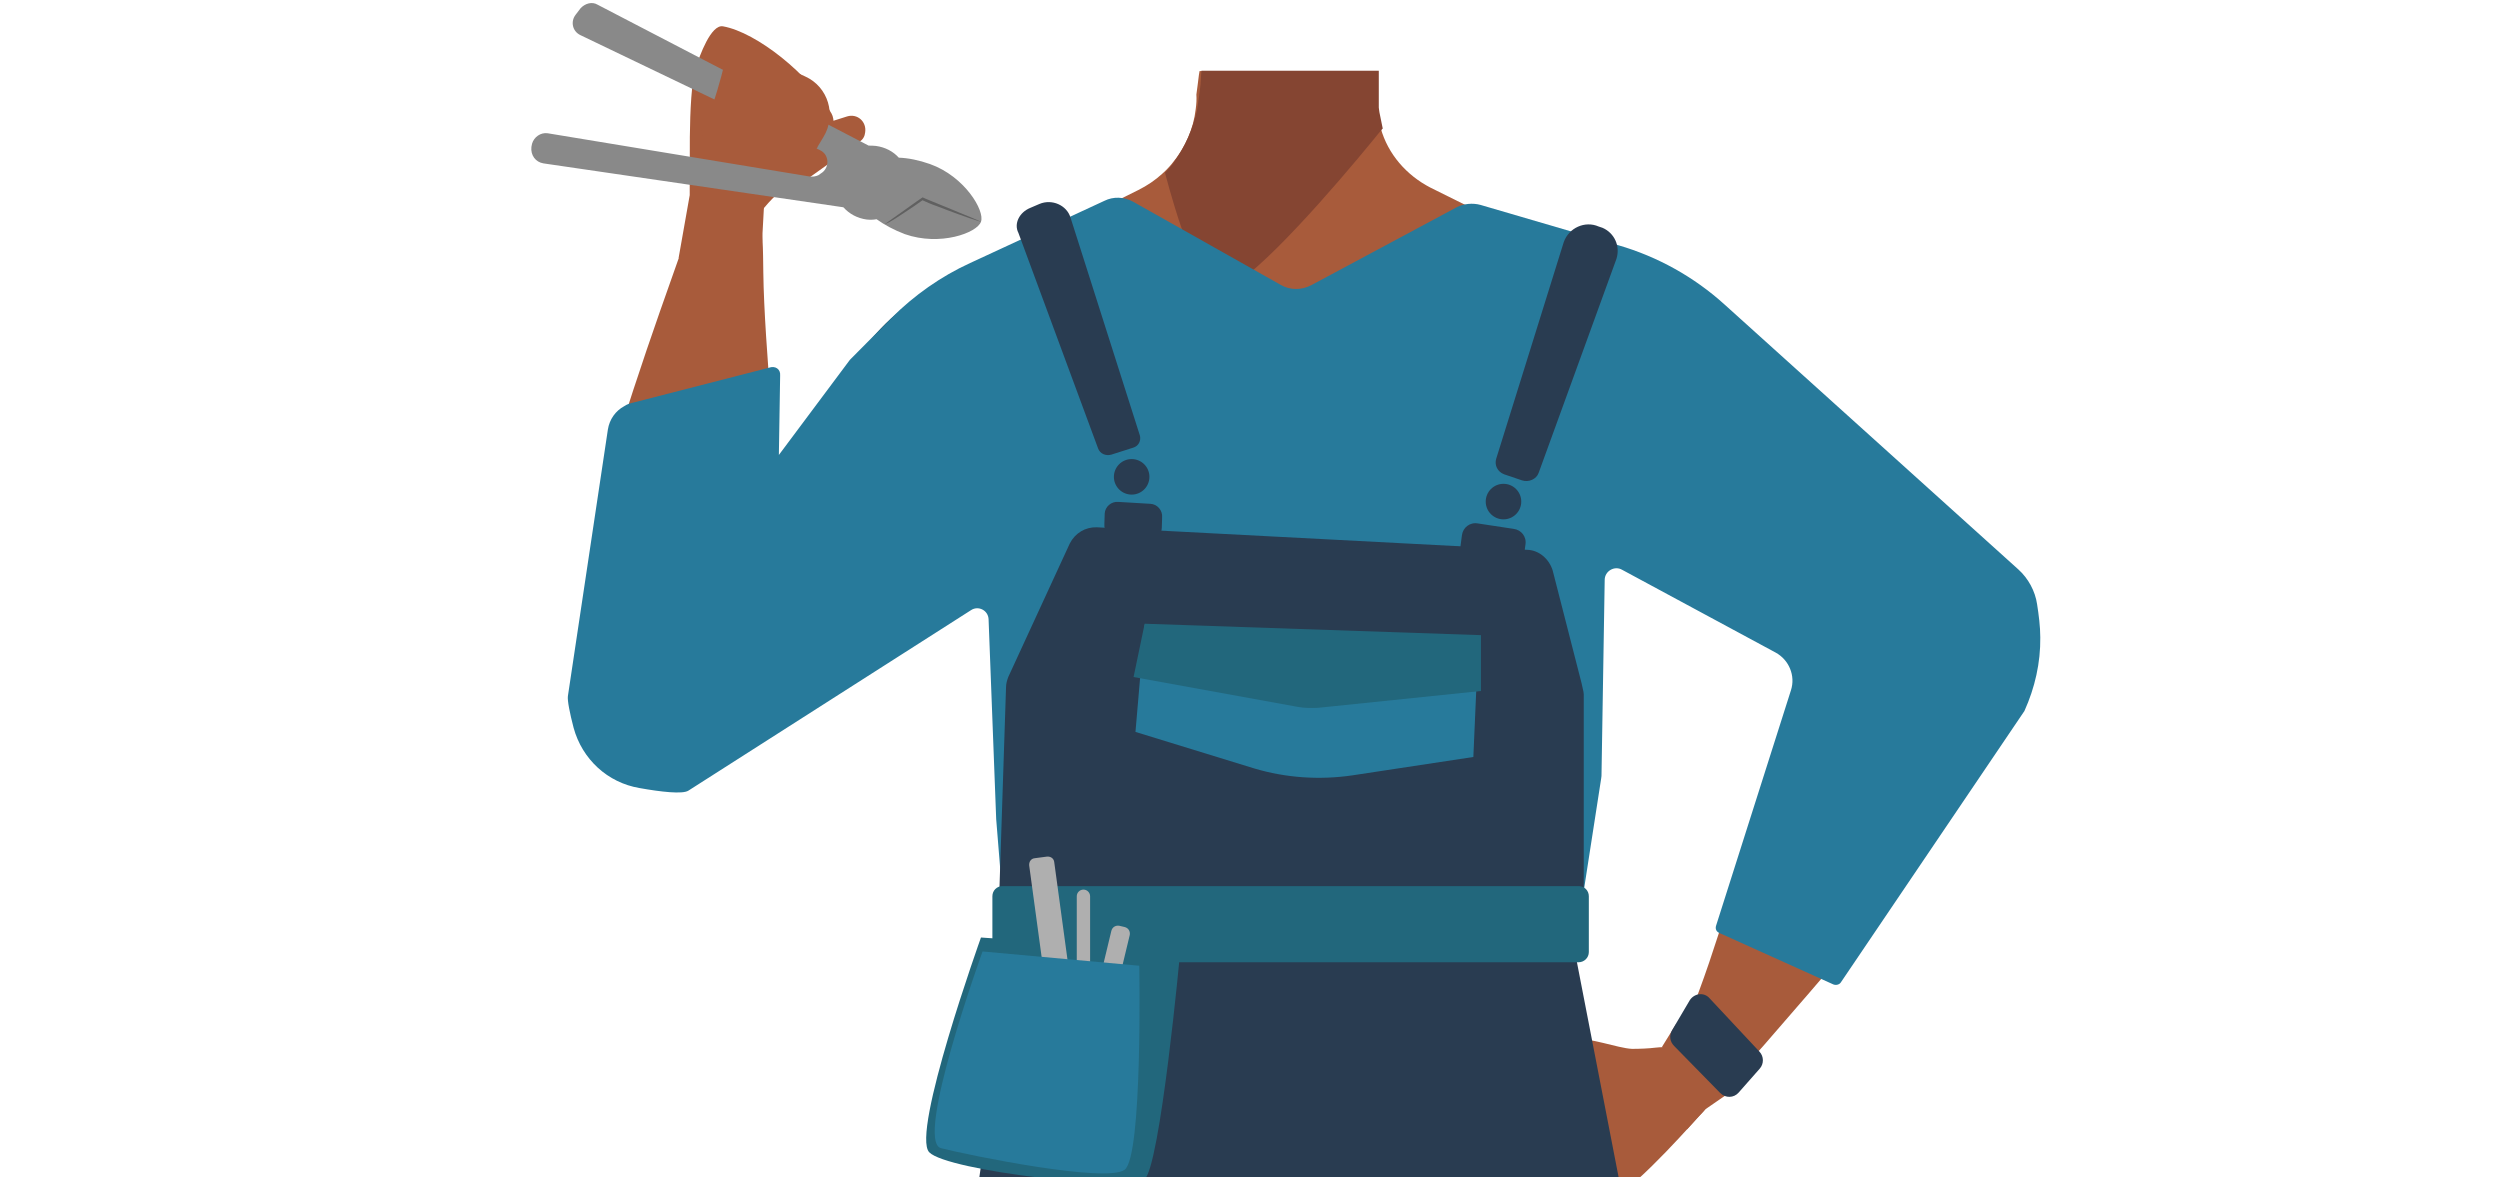 <?xml version="1.0" encoding="utf-8"?>
<!-- Generator: Adobe Illustrator 26.0.3, SVG Export Plug-In . SVG Version: 6.00 Build 0)  -->
<svg version="1.1" id="Layer_1" xmlns="http://www.w3.org/2000/svg" xmlns:xlink="http://www.w3.org/1999/xlink" x="0px" y="0px"
	 viewBox="0 0 788 371" style="enable-background:new 0 0 788 371;" xml:space="preserve">
<style type="text/css">
	.st0{fill:#A85B3B;}
	.st1{fill:#293C51;}
	.st2{fill:#854532;}
	.st3{fill:none;stroke:#000000;stroke-width:3.181;stroke-miterlimit:10;}
	.st4{fill:#473415;}
	.st5{fill:#472E1D;}
	.st6{fill:#277A9B;}
	.st7{fill:#22677C;}
	.st8{fill:#AFAFAF;}
	.st9{fill:none;}
	.st10{fill:#898989;}
	.st11{fill:#606060;}
</style>
<path class="st0" d="M215.5,242.8c21.1-0.1,27.7-24.4,29.5-33.3c1.8-8.9,1.2-27.8,1-37c-0.7-23.6-5.1-63.4-5.4-86.5
	c-0.2-15.3,0-23.2-9.8-25.7c-8.9-2.2-13.7,12-15.6,17.5c-8,22.7-24.1,67-28.4,92c-1.8,10.3-3.5,31.5-1.9,41.8
	C189.4,240.4,209.3,242.8,215.5,242.8z"/>
<path class="st0" d="M225.2,72.7c-3.5-1.3-8.1-5.3-7.6-14.2c0,0-1-28.5,1.7-37.1c1.2-3.8,4.8-13.8,8.6-13.1
	c10.6,1.9,27.3,15.2,34.2,27.5c2.1,3.7-1.3,12.9-3.5,16.2c-2.4,3.6-10.8,6.7-13.9,9.4c-1.7,1.6-3.3,3.4-4.8,5.2
	C236.2,71.2,230,74.4,225.2,72.7z"/>
<path class="st0" d="M616.4,175.6c-19.6-7.6-34.7,12.5-39.7,20.1c-5,7.6-11.3,25.3-14.4,34c-8,22.3-18.6,60.8-26.7,82.5
	c-5.3,14.3-8.6,21.6-0.3,27.5c7.4,5.3,17.1-6.2,20.9-10.5c15.7-18.2,47-53.4,60.2-75.2c5.4-8.9,14.8-28,17.1-38.2
	C639.8,187.4,622.2,177.9,616.4,175.6z"/>
<path class="st0" d="M538.7,336.1c2.1,3.4,3.3,9.5-3.2,15.7c0,0-18.7,21.4-26.9,25.8c-3.7,1.9-13.6,6.6-16.3,3.5
	c-7.7-8.9-12.8-30.3-10.3-44.2c0.7-4.1,10-8.5,14.1-9.3c4.6-0.8,13.8,2.8,18.3,3c2.5,0,5.1-0.1,7.6-0.4
	C528.3,329.5,535.7,331.4,538.7,336.1z"/>
<polygon class="st0" points="528.3,322.8 523.9,329.9 527.4,343.2 531.7,356 537.6,349.6 548.3,342.2 "/>
<path class="st1" d="M527,324.8l5.6-9.5c1.4-2.2,4.5-2.7,6.3-0.6l15.7,16.8c1.4,1.5,1.4,3.8,0.1,5.3l-6.7,7.6
	c-1.5,1.7-4.1,1.8-5.8,0.1l-14.5-14.8C526.3,328.3,526.1,326.4,527,324.8z"/>
<path class="st0" d="M533.3,120.6c-0.6,40.7-27.8,35.2-39.1,44.9c-13.4,11.5-8.8,53-18.2,67.9c-2.7,4-12.1,10.7-16.8,9.6
	c-13.3-3.1-25.4-32.6-36.9-40c-6.7-4.3-25-3.8-32,0c-11.9,6.6-23.6,37-36.9,40c-4.7,1.1-14.2-5.5-16.8-9.6
	c-9.4-14.8-4.9-56.4-18.2-67.9c-11.2-9.6-38.4-4.1-39.1-44.9C278.8,92.4,316.3,81,316.3,81l42.5-21.1c2.8-1.4,5.3-3.1,7.5-5.1
	c0.8-0.7,1.7-1.6,2.4-2.4c0.2-0.2,0.4-0.5,0.6-0.7c4.2-5,6.9-11,7.6-17.4c0.2-1.5,0.3-3,0.2-4.5l0.4-3l0.4-3.2l0.2-1.2h55.8l0.1,4.9
	V29v3.4c0,0.3,0,0.7,0,1.1l0,0c0,0.6,0.1,1.4,0.2,2c0.2,1.6,0.5,3.3,1,4.9c2.3,8.2,8.1,14.8,15.6,18.7l42.9,21.3
	c1.1,0.5,2.2,1.1,3.4,1.4C504.9,84.1,533.7,95.9,533.3,120.6z"/>
<path class="st2" d="M435.9,40.4l-1.1,1.3c-5.4,6.7-30.5,37.2-44.3,47c-3.4,2.4-6,3.6-7.6,2.9c-7.2-3.5-15.7-37.2-15.7-37.2l0.1-0.1
	c0.6-0.6,1.3-1.3,1.8-2c0.3-0.4,0.7-0.8,1.1-1.4v-0.1c3.5-4.8,5.8-10.3,7.1-16.1c0-0.2,0.1-0.4,0.1-0.6c0.4-2.4,0.7-5,1-7.4
	c0.1-1.1,0.1-2.1,0.2-3.2l0.1-1.2h55.9v4.5v7.1l0.1,0.8l0.1,0.7l1,4.9L435.9,40.4z"/>
<path class="st3" d="M472.4,127.9c12.6,26.5,43.4,41.1,43.4,41.1s56.2,34.8,74.6,46.7c8.7,5.6,26.7,17.6,41.4-3.8l0,0
	c12-17.6-3-32.2-10.8-38.4c-15.9-12.5-50.8-34.6-64.2-49.5c-10-11.1-21-32.1-45.7-38.4c0,0-19.7-7.3-33.7,8.8l-0.5,0.6
	C469,104.1,467.2,117,472.4,127.9L472.4,127.9z"/>
<path class="st3" d="M342.4,128.2c-9,27.9-37.6,46.4-37.6,46.4s-51.1,41.8-68,56c-8,6.7-24.2,20.9-41.5,1.6l0,0
	c-14.2-15.9-1.3-32.3,5.7-39.4c14.1-14.5,45.8-40.9,57.2-57.5c8.4-12.3,16.5-34.7,40.3-44c0,0,18.6-9.9,34.6,4.2l0.6,0.5
	C342.7,104.1,346.1,116.7,342.4,128.2z"/>
<polygon class="st4" points="323.4,345.2 325,321.3 489.4,321.3 491.5,342 "/>
<circle class="st5" cx="479.5" cy="314.2" r="5"/>
<path class="st6" d="M496.5,298.2l8.2-52.9c0.1-0.4,0.1-1,0.1-1.4l1-61.1c0-2.8,3.1-4.6,5.5-3.2l48.4,26.1c4.2,2.3,6.3,7.3,4.8,11.9
	l-23.6,74.2c-0.3,1,0.1,1.9,1.1,2.3l35.9,16.2c0.8,0.3,1.8,0.1,2.3-0.6l57.9-85.6c3.3-7.3,5.1-15.2,5-23.2c0-3.4-0.5-7.2-1-10.4
	c-0.6-4.2-2.8-8.2-5.9-11l-92.6-83.5c-9.6-8.7-21.1-15.1-33.5-18.7l-43.4-12.7c-2.5-0.7-5.3-0.4-7.5,0.7l-45.9,24.6
	c-3.1,1.6-6.7,1.6-9.6-0.1l-46.5-26.2c-2.9-1.6-6.3-1.7-9.1-0.3l-42.3,19.6c-9.2,4.2-17.7,10.2-24.9,17.4l-12.7,12.8
	c-0.2,0.2-0.4,0.4-0.6,0.7l-22.1,29.6l0.4-25c0.2-2.1-1.6-3.2-3.5-2.5L199.2,127c-0.8,0.2-1.7,0.5-2.4,1c-2.8,1.5-4.7,4.2-5.2,7.4
	l-12.6,84c-0.2,1.4,0.6,5.4,1.8,10c2.7,9.9,10.7,17.3,20.8,19c6.7,1.2,13.6,2,15.4,0.8l89.1-56.9c2.3-1.5,5.4,0.1,5.5,2.9l2.4,63
	l2.7,33.4"/>
<path class="st1" d="M316.5,291.3l1.3,15.4c0,0.2,0,0.4,0,0.6L304,403.9c0.2,9.8,7.4,17.7,16.8,19.1c3.5,0.5,6.9,1.1,10.3,1.8
	l43.1,6.6c26.4,6.2,54,5.4,80.1-2.2l41.9-9.4c12-0.3,20.9-11.1,19-22.9l-18.5-95.4c-0.2-1.1-0.2-2.1,0-3.2"/>
<path class="st1" d="M324.8,65.5l2.8-1.2c4-1.7,8.6,0.4,9.8,4.2l21.9,68.8c0.4,1.6-0.4,3.3-2.1,3.8l-6.9,2.2c-1.8,0.5-3.6-0.3-4.2-2
	l-25.1-67.9C319.5,70.5,321.3,66.9,324.8,65.5z"/>
<path class="st1" d="M505.1,71.8l-1.2-0.4c-4.3-1.9-9.4,0.4-11,4.9l-21.3,68.3c-0.6,2,0.4,4.1,2.5,4.9l5.6,1.9
	c2.1,0.7,4.6-0.3,5.3-2.4l24.5-67.4C510.8,77.5,508.8,73.4,505.1,71.8z"/>
<circle class="st1" cx="356.7" cy="150.3" r="5.6"/>
<circle class="st1" cx="473.9" cy="158.1" r="5.6"/>
<path class="st1" d="M345.7,166.2l135.7,7.1c3.7,0.1,6.9,2.9,8,6.5l9.1,35.5c0.2,0.8,0.4,1.8,0.6,2.7c0,0.3,0.1,0.5,0.1,0.8v71.2
	H314.7l2.4-73.3c0-1.2,0.3-2.2,0.7-3.3l19.4-42.1C338.9,168,342.1,166.1,345.7,166.2z"/>
<path class="st1" d="M361.9,170.1l-10.1-0.6c-2.2-0.1-3.9-2.1-3.7-4.3l0.1-3.3c0.1-2.2,2.1-3.9,4.3-3.7l10.1,0.6
	c2.2,0.1,3.9,2.1,3.7,4.3l-0.1,3.3C366.2,168.4,364.3,170.1,361.9,170.1z"/>
<path class="st1" d="M475,180.8l-11.2-1.7c-2.4-0.3-4.2-2.5-3.7-5.1l0.7-5.3c0.3-2.4,2.5-4.2,5.1-3.7l11.2,1.7
	c2.4,0.3,4.2,2.5,3.7,5.1l-0.7,5.3C479.6,179.4,477.4,181.3,475,180.8z"/>
<path class="st6" d="M360.8,196.9l-2.9,33.8l37.4,11.5c10,3,20.6,3.7,30.9,2.2l38.2-5.8l1.5-34.5L360.8,196.9z"/>
<path class="st7" d="M360.8,196.6l-3.5,16.8l51.7,9.4c2.1,0.4,4.3,0.4,6.5,0.3l51.3-5.3v-17.6L360.8,196.6z"/>
<path class="st7" d="M497.6,303.3H316c-1.8,0-3.2-1.4-3.2-3.2v-17.6c0-1.8,1.4-3.2,3.2-3.2h181.6c1.8,0,3.2,1.4,3.2,3.2v17.6
	C500.8,301.9,499.3,303.3,497.6,303.3z"/>
<path class="st7" d="M309.2,295.5c0,0-22.1,61.7-16.3,67.7c5.7,5.9,62.8,12.4,67.8,8.6s11.3-71.8,11.3-71.8L309.2,295.5z"/>
<path class="st8" d="M337,321.9l-3.8,0.5c-1.2,0.1-2.2-0.6-2.3-1.8l-6.5-47.8c-0.1-1.2,0.6-2.2,1.8-2.3l3.8-0.5
	c1.2-0.1,2.2,0.6,2.3,1.8l6.5,47.8C339,320.6,338.2,321.6,337,321.9z"/>
<path class="st8" d="M341.5,322.3L341.5,322.3c-1.2,0-2.1-1-2.1-2.1v-37.7c0-1.2,1-2.1,2.1-2.1l0,0c1.2,0,2.1,1,2.1,2.1v37.7
	C343.5,321.3,342.6,322.3,341.5,322.3z"/>
<path class="st8" d="M347.4,322.1l-1.7-0.4c-1.2-0.3-1.8-1.4-1.6-2.5l6.2-25.8c0.3-1.2,1.4-1.8,2.5-1.6l1.7,0.4
	c1.2,0.3,1.8,1.4,1.6,2.5l-6.2,25.8C349.6,321.6,348.5,322.4,347.4,322.1z"/>
<path class="st6" d="M309.7,299.9c0,0-21.6,59.8-13.1,62c8.5,2.2,52.1,11.1,57.9,6.8c5.7-4.3,4.6-64.3,4.6-64.3L309.7,299.9z"/>
<path class="st0" d="M245.3,55.1l0.7,1.4c1.3,2.2,4.3,2.8,6.4,1.4l18.6-13.3c1-0.6,1.6-1.7,1.7-2.9l0,0c0.5-3.3-2.4-6-5.7-5
	l-4.1,1.3c-2.7,0.8-5.5-1-5.6-3.8l-0.3-3.4"/>
<path class="st9" d="M446.9,277.2c17.2,5.5,24.6,10.2,28.6,17.6c3.3,5.9,6.4,19.6,6.7,26.4c0.5,16-8.3,56.1-23.2,69.6
	c-15.3,13.7-89.9,13.7-105.2,0c-15-13.4-23.9-53.5-23.2-69.6c0.2-6.8,3.4-20.5,6.7-26.4c4-7.3,11.6-12,28.6-17.6
	c19.6-6.4,39.6-5.3,39.6-5.3S427.2,270.9,446.9,277.2z"/>
<polygon class="st0" points="240.2,76.2 240.9,63.3 228.1,59.9 217.4,52.8 217.4,61.5 213.9,81.3 "/>
<g>
	<path class="st10" d="M171.3,51.5l94.3,13.8c0.1,0,0.2,0,0.3,0.1c1.8,2,4.3,3.4,7.3,3.8c1.1,0.1,2,0.1,3.1-0.1
		c2.5,1.8,5.5,3.4,8.9,4.7c11.1,3.9,22.8-0.4,24-3.9c1.3-3.4-5.1-14.3-16.1-18.2c-3.4-1.2-6.8-1.9-9.8-2c-1.8-2-4.3-3.3-7.2-3.7
		c-0.8-0.1-1.6-0.1-2.3-0.1L188.4,1.5c-1.8-1.1-4-0.4-5.4,1.1l-1.6,2.1c-1.6,2.1-1,5.2,1.6,6.4l75.4,36.2c3.1,1.4,3.2,5.7,0.3,7.4
		l-0.7,0.5c-0.8,0.4-1.9,0.6-3,0.4L172.6,42c-2.2-0.3-4.3,1.2-4.9,3.3l-0.2,1C167.2,48.9,168.8,51.1,171.3,51.5z"/>
	<g>
		<path class="st11" d="M309.1,69.9c-4.6-1.4-9.6-3.3-14-5c-1.5-0.5-3.1-1.2-4.6-1.9l0.6-0.1c-1.8,1.3-4.3,3-6,4.1
			c-2,1.3-4.2,2.9-6.3,3.7c0.1,0,12-8.6,12-8.5C290.7,62.3,309.3,69.7,309.1,69.9L309.1,69.9z"/>
	</g>
</g>
<path class="st0" d="M229.8,13.2c0.2,0.2-4,19.8-8.2,26.7c-0.8,1.5-0.2,3.5,1.5,4.1l0.4,0.1c1.2,0.4,2.5-0.1,3.2-1.1l5-1.2
	c-0.7,1.5,0.1,3.3,1.7,3.8l0,0c1.3,0.5,2.5-0.1,3.2-1.2l3.1-1.5c-0.5,1.5,0.2,3.2,1.7,3.7l1.1,0.3c1.4,0.5,2.8-0.1,3.4-1.4l4.3-1.7
	c-0.4,1.5,0.4,3,1.8,3.5l2,0.7c1.5,0.5,3.4-0.5,3.8-1.9l1.8-3c4.1-6.8,1.5-15.7-5.8-19L229.8,13.2z"/>
</svg>
